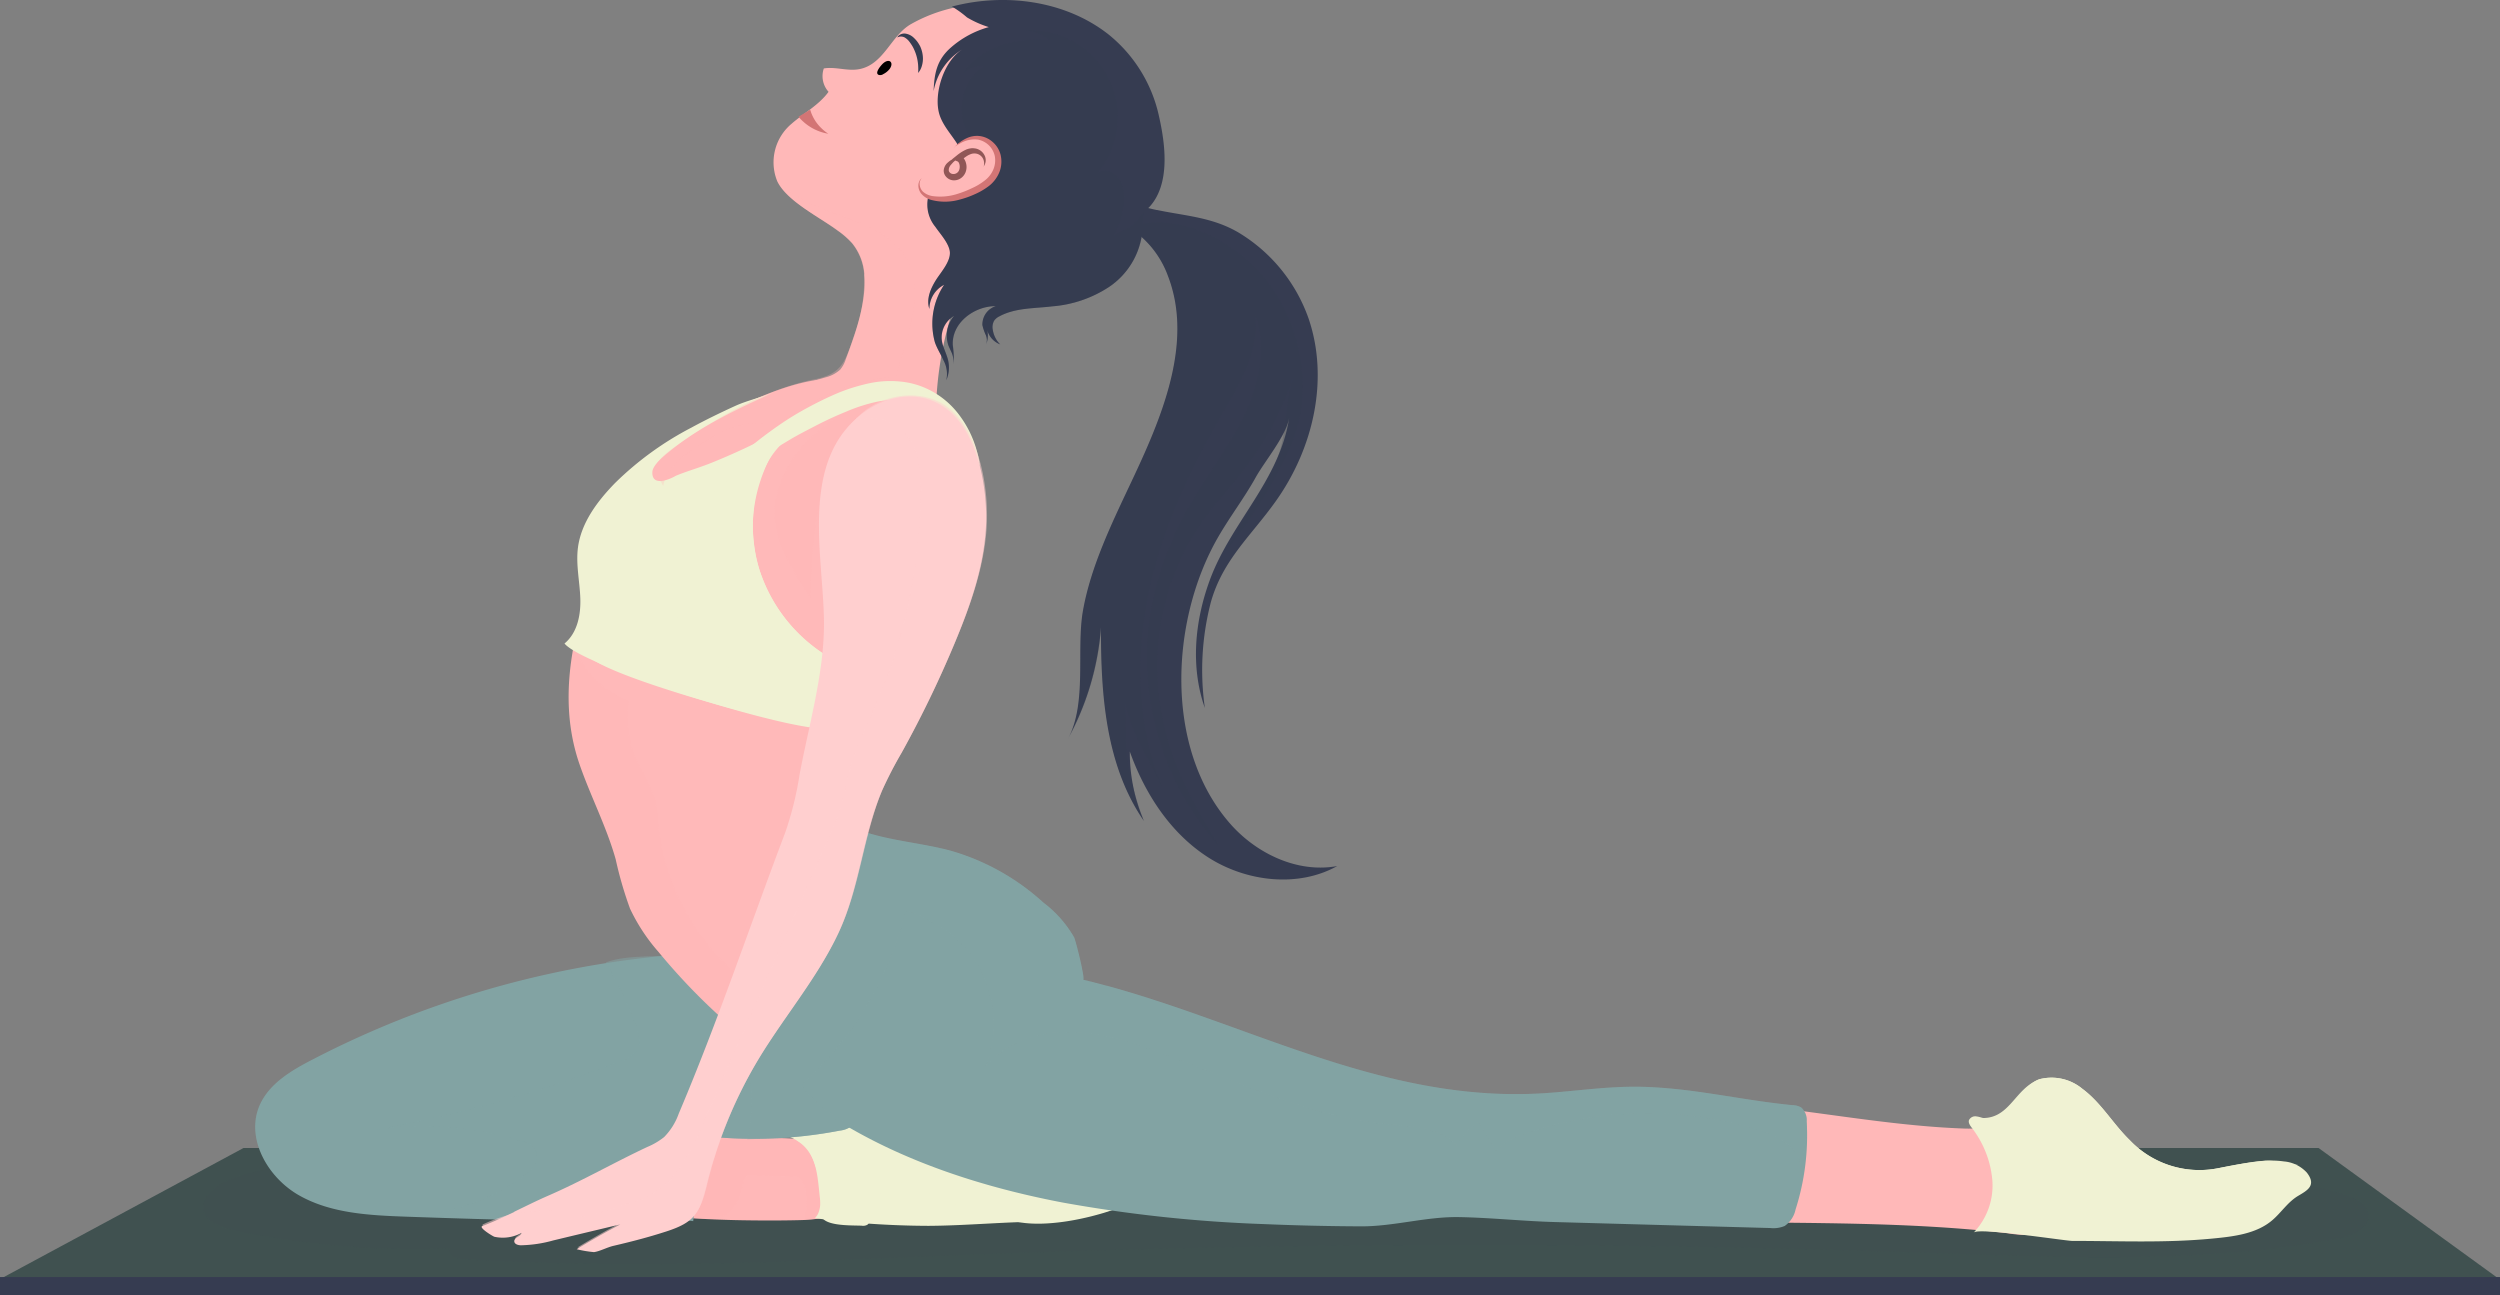 <svg xmlns="http://www.w3.org/2000/svg" width="343.4" height="177.948" viewBox="0 0 343.4 177.948">
  <rect x="0" y="0" width="343.4" height="177.948" fill="#808080" stroke="none"/>
  <g id="Group_699" data-name="Group 699" transform="translate(-114.96 -30.208)">
    <g id="Group_685" data-name="Group 685">
      <path id="Path_1252" data-name="Path 1252" d="M458.36,205.98,433.44,187.9H148.4l-33.41,17.99Z" fill="#405150"/>
      <path id="Path_1253" data-name="Path 1253" d="M440.2,197.9a2.008,2.008,0,0,0,.09-.89c-.16-1.42-1.7-2.2-3.05-2.65-7.52-2.52-15.57-2.8-23.49-3.06-54.84-1.79-109.52-3.65-164.38-3-18.7.22-37.39.72-56.09,1.03-9.22.15-18.45-.39-27.66.18-4.55.28-20.8.51-22.6,5.69-1.05,3.01,3.38,3.92,5.36,4.3a122.553,122.553,0,0,0,28.35,2.19c-.52.72.71,1.41,1.59,1.47,23.94,1.51,47.98.23,71.93-.67q64.29-2.415,128.65-.21c19.15.66,38.49,1.61,57.31-1.95,1.59-.3,3.51-1.07,3.98-2.43Z" fill="#405150" opacity="0.44"/>
      <line id="Line_31" data-name="Line 31" x1="343.4" transform="translate(114.96 206.89)" fill="none" stroke="#363c51" stroke-miterlimit="10" stroke-width="2.53"/>
    </g>
    <g id="Group_689" data-name="Group 689">
      <path id="Path_1254" data-name="Path 1254" d="M233.67,67.9c.37,3.91-1.37,8.51-2.53,11.64a4.26,4.26,0,0,1-.77,1.44,4.593,4.593,0,0,1-2.05,1.07,92.7,92.7,0,0,0-16.74,6.86,35.736,35.736,0,0,0-13.15,11.96c9.66-4.82,19.94-7.26,30.15-10.61,2.94-.97,5.15-2.48,8.35-2.82.46-.05,6.59-.58,6.59-.46a48.14,48.14,0,0,1,1.87-12.72,3.488,3.488,0,0,1,1.3-2.17,3.814,3.814,0,0,1,1.68-.4c6.29-.49,12.35-.38,17.48-4.58,7.17-5.87,8.43-16.6,4.52-24.6-5.31-10.86-19.6-15.01-30.26-9-2.78,1.57-3.72,5.56-7.14,6.2-1.6.3-3.25-.37-4.85-.1a3.227,3.227,0,0,0,.65,3.21c-1.31,1.81-3.39,2.91-5.08,4.39a6.9,6.9,0,0,0-1.97,7.89c1.3,2.74,5.81,4.93,8.27,6.75a11.83,11.83,0,0,1,2.03,1.77,7.594,7.594,0,0,1,1.67,4.28Z" fill="#ffb8b8"/>
      <g id="Group_686" data-name="Group 686">
        <path id="Path_1255" data-name="Path 1255" d="M273.88,59.05c3.96.84,7.89.99,11.61,3.35A22.463,22.463,0,0,1,294.72,74c2.83,8.36.62,17.85-4.54,25.08-3.35,4.71-7.25,8.01-8.89,13.82a37,37,0,0,0-.83,14.56c-1.99-5.64-1.39-11.91.66-17.52,2.92-8,9.65-13.76,10.93-22.4-.36,2.45-3.37,6.02-4.6,8.23-1.58,2.85-3.62,5.5-5.25,8.36-6.5,11.4-7.33,28.94,1.77,39.26,3.6,4.08,9.24,6.78,14.67,5.78-5.42,3.02-12.54,2.14-17.75-1.21s-8.69-8.79-10.74-14.52a23.94,23.94,0,0,0,1.94,9.54c-5.27-7.65-5.93-17.39-5.9-26.6a37.875,37.875,0,0,1-4.53,15.29c2.64-4.84,1.12-12.26,2.05-17.55,1.06-6.04,3.95-12,6.56-17.53,3.99-8.46,8.73-19.05,5.14-28.42a13.173,13.173,0,0,0-9.01-8.3c.62-.3.53-1.2.93-1.75.65-.88,2.04-.43,3.07-.04a24.663,24.663,0,0,0,3.47.98Z" fill="#363c51"/>
        <path id="Path_1256" data-name="Path 1256" d="M244.49,77.68a4.279,4.279,0,0,1-.17-.79,3.419,3.419,0,0,1,1.69-3.29,4.158,4.158,0,0,0-.77,4.08c.17.44.42.85.56,1.3a4.979,4.979,0,0,1,.16,1.22,14.1,14.1,0,0,0-.13-2.59c-.15-3.12,3.02-5.37,5.9-5.35a2.649,2.649,0,0,0-1.83,2.61,6.43,6.43,0,0,0,.45,1.32,1.763,1.763,0,0,1,.05,1.35,3.322,3.322,0,0,0,.14-2.12,2.885,2.885,0,0,0,1.8,2.09,3.528,3.528,0,0,1-1.01-1.99,1.822,1.822,0,0,1,.17-1.24,1.783,1.783,0,0,1,.7-.6c2.2-1.21,4.86-1.09,7.29-1.39a16.561,16.561,0,0,0,7.75-2.63,10.381,10.381,0,0,0,4.67-8.45,3.571,3.571,0,0,1,.12-1.53,3.765,3.765,0,0,1,.8-1.03c2.92-3.16,2.2-8.63,1.33-12.47a19.8,19.8,0,0,0-6.97-11.27c-5.88-4.61-14.18-5.73-21.47-3.8a13.867,13.867,0,0,1,2.07,1.49,13.835,13.835,0,0,0,2.99,1.33,13.274,13.274,0,0,0-5.23,2.83c-1.89,1.67-2.26,3.5-2.35,5.97a8.535,8.535,0,0,1,4.08-5.82c-2.68,1.55-4.16,6.31-3.26,9.09.53,1.62,1.82,2.89,2.65,4.34,1.99,3.47-3.5,4.55-4.27,7.17a4.8,4.8,0,0,0,1.05,3.87c.64.94,1.86,2.24,1.98,3.42.12,1.3-1.19,2.76-1.85,3.78-.78,1.22-1.43,2.7-.96,4.07a3.734,3.734,0,0,1,2.02-3.32,9.6,9.6,0,0,0-1.27,7.88c.3.88.82,1.67,1.2,2.52a3.9,3.9,0,0,1,.37,2.71,4.394,4.394,0,0,0,.26-2.7c-.16-.71-.49-1.37-.7-2.06Z" fill="#363c51"/>
      </g>
      <path id="Path_1257" data-name="Path 1257" d="M272.1,142.97a40.552,40.552,0,0,1-2.19-7.93c-.59-2.91,0-6.02-.54-8.88,1,5.21,3.55,8.4,5.6,13.03-3.66-8.29-4.12-17.76-2.4-26.65s5.51-17.27,10.07-25.11c2.53-4.36,5.42-9.06,4.71-14.05,1.62,4.32.65,9.23-1.29,13.42s-4.78,7.88-7.13,11.85a46.01,46.01,0,0,0-5.86,15.18,39.028,39.028,0,0,0,9.45,32.77c-3.56-5.88-6.55-10.96-7.87-17.81a34.829,34.829,0,0,1,5.55-27.05c1.9-2.67,4.18-5.05,6.14-7.67a41.348,41.348,0,0,0,6.19-11.89c-1.25,3.82-.63,7.75-2.41,11.66-1.89,4.15-4.57,7.9-6.69,11.94a65.411,65.411,0,0,0,8.3-13.16,21.362,21.362,0,0,0,2.01-6.49,23.939,23.939,0,0,0-4.96-17.6c-3.91-4.76-10.64-8.67-16.89-7.58.07-.36.07-1.42.31-1.68a21.9,21.9,0,0,1-1.99,2.09c-.55.44-1.99.76-2.34,1.32a10.227,10.227,0,0,0,1.48-5.16,4.707,4.707,0,0,0-.79-2.92,2.264,2.264,0,0,0-2.73-.75,11.956,11.956,0,0,0-10.4-19.43,5.26,5.26,0,0,1,3.61,1.31c-4.5-.47-9.87.93-12.15,5.14a3.022,3.022,0,0,1,3.09-1.53,7.171,7.171,0,0,0-1.63,9.92,4.755,4.755,0,0,1,1.08,1.72c.3,1.37-1.05,2.49-2.23,3.25-3.2,2.04-6.52,3.06-3.74,7.15.64.94,1.86,2.24,1.98,3.42.12,1.3-1.19,2.76-1.85,3.78-.78,1.22-1.43,2.7-.96,4.07a3.734,3.734,0,0,1,2.02-3.32,9.6,9.6,0,0,0-1.27,7.88c.3.88.82,1.67,1.2,2.52a3.9,3.9,0,0,1,.37,2.71,4.394,4.394,0,0,0,.26-2.7c-.16-.71-.49-1.37-.7-2.06a4.279,4.279,0,0,1-.17-.79,3.419,3.419,0,0,1,1.69-3.29,4.158,4.158,0,0,0-.77,4.08c.17.44.42.85.56,1.3a4.979,4.979,0,0,1,.16,1.22,14.1,14.1,0,0,0-.13-2.59c-.15-3.12,3.02-5.37,5.9-5.35a2.649,2.649,0,0,0-1.83,2.61,6.43,6.43,0,0,0,.45,1.32,1.763,1.763,0,0,1,.05,1.35,3.322,3.322,0,0,0,.14-2.12,2.885,2.885,0,0,0,1.8,2.09,3.528,3.528,0,0,1-1.01-1.99,1.822,1.822,0,0,1,.17-1.24,1.783,1.783,0,0,1,.7-.6c2.2-1.21,4.86-1.1,7.29-1.39a16.561,16.561,0,0,0,7.75-2.63,10.845,10.845,0,0,0,4.55-6.91,14.525,14.525,0,0,1,3.65,5.41c3.59,9.37-1.15,19.96-5.14,28.42-2.61,5.53-5.5,11.5-6.56,17.53-.93,5.29.59,12.71-2.05,17.55a37.875,37.875,0,0,0,4.53-15.29c-.03,9.21.63,18.94,5.9,26.6Z" fill="#363c51" opacity="0.22"/>
      <g id="Group_688" data-name="Group 688">
        <path id="Path_1258" data-name="Path 1258" d="M236.27,38.91c-.23.21-1.26,1.34-.6,1.59a.756.756,0,0,0,.63-.12,2.553,2.553,0,0,0,.86-.7C237.79,38.81,237.13,38.15,236.27,38.91Z"/>
        <path id="Path_1259" data-name="Path 1259" d="M226.25,45.29s.02.07.06.18c.05.13.07.23.15.41a5.756,5.756,0,0,0,.69,1.22,6.518,6.518,0,0,0,1.58,1.48,6.8,6.8,0,0,1-3.55-1.77c-.17-.15-.33-.34-.41-.42s-.13-.14-.13-.14l1.6-.97Z" fill="#d37575"/>
        <path id="Path_1260" data-name="Path 1260" d="M238.21,35.37a.635.635,0,0,1,.19-.27,1.2,1.2,0,0,1,.89-.28,2.057,2.057,0,0,1,1.19.58,4.1,4.1,0,0,1,.48.53,5.085,5.085,0,0,1,.39.63,4.163,4.163,0,0,1,.37,1.39,3.4,3.4,0,0,1-.11,1.23,2.72,2.72,0,0,1-.34.79c-.12.17-.19.26-.19.26s0-.12.01-.32,0-.47-.02-.79a6.2,6.2,0,0,0-.57-2.16,4.3,4.3,0,0,0-.28-.52c-.08-.13-.24-.36-.33-.48a2.255,2.255,0,0,0-.71-.63,1.133,1.133,0,0,0-.68-.08.846.846,0,0,0-.28.11Z" fill="#363c51"/>
        <g id="Group_687" data-name="Group 687">
          <path id="Path_1261" data-name="Path 1261" d="M246.03,50.46a4.465,4.465,0,0,1,3.19-1.33,3.2,3.2,0,0,1,2.7,2.11,3.641,3.641,0,0,1-.62,3.37,6.746,6.746,0,0,1-2.55,1.84,9.792,9.792,0,0,1-5.1,1.09,3.17,3.17,0,0,1-2.02-.85,1.453,1.453,0,0,1-.05-1.98" fill="#ffb8b8"/>
          <path id="Path_1262" data-name="Path 1262" d="M246.03,50.46a4.629,4.629,0,0,1,.75-.69,5,5,0,0,1,1.03-.61,3.345,3.345,0,0,1,1.57-.28,3.252,3.252,0,0,1,1.8.72,3.471,3.471,0,0,1,1.21,1.83,3.971,3.971,0,0,1-.13,2.36,4.6,4.6,0,0,1-1.43,1.94,9.49,9.49,0,0,1-2,1.17,12.448,12.448,0,0,1-2.07.73,7.35,7.35,0,0,1-3.92.03,2.674,2.674,0,0,1-1.36-.88,1.788,1.788,0,0,1-.37-1.17,1.364,1.364,0,0,1,.26-.73.865.865,0,0,1,.19-.19,1.163,1.163,0,0,0-.27.91,1.539,1.539,0,0,0,.46.95,2.569,2.569,0,0,0,1.23.58,7.729,7.729,0,0,0,3.56-.31,14.429,14.429,0,0,0,1.92-.76,8.33,8.33,0,0,0,1.78-1.07,3.674,3.674,0,0,0,1.18-1.54,3.228,3.228,0,0,0,.18-1.83,2.934,2.934,0,0,0-2.28-2.23,3.835,3.835,0,0,0-2.45.5,6.782,6.782,0,0,0-.85.54Z" fill="#d37575"/>
        </g>
        <path id="Path_1263" data-name="Path 1263" d="M250.06,53.14a1.474,1.474,0,0,0-.13-1.24,1.316,1.316,0,0,0-.94-.6c-.04,0-.1-.01-.12-.01h-.16a1.376,1.376,0,0,0-.26.04,2.977,2.977,0,0,0-.53.22,6.353,6.353,0,0,0-1.02.77l-.15-.78a1.286,1.286,0,0,1,.64.49,1.86,1.86,0,0,1,.27.62,1.974,1.974,0,0,1-.1,1.29,1.77,1.77,0,0,1-.39.56,1.659,1.659,0,0,1-1.25.48,1.462,1.462,0,0,1-1.16-.7,1.23,1.23,0,0,1-.17-.68,1.585,1.585,0,0,1,.59-1.09,2.659,2.659,0,0,1,.44-.33c.18-.11.31-.16.47-.25.31-.15.62-.3.94-.44-.25.24-.51.47-.77.69-.12.11-.28.23-.38.33-.11.12-.22.24-.32.36a1.079,1.079,0,0,0-.28.71.507.507,0,0,0,.11.29.756.756,0,0,0,.25.19.828.828,0,0,0,1.07-.5,1.342,1.342,0,0,0,.05-.72.975.975,0,0,0-.12-.32.375.375,0,0,0-.15-.14l-.75-.3.6-.48a6.066,6.066,0,0,1,1.23-.8,2.388,2.388,0,0,1,.76-.22,1.477,1.477,0,0,1,.42,0c.08,0,.12.02.18.02a1.081,1.081,0,0,1,.21.05,1.756,1.756,0,0,1,1.13,1.06,1.472,1.472,0,0,1-.22,1.4Z" fill="#915757"/>
      </g>
    </g>
    <g id="Group_692" data-name="Group 692">
      <g id="Group_691" data-name="Group 691">
        <path id="Path_1264" data-name="Path 1264" d="M227.55,197.56c-.49.09-.99.15-1.48.19-1.8.17-20.86.34-20.77-1.31.19-3.38.39-6.75.58-10.13a.488.488,0,0,1,.62-.59c4.51.35,9.02.64,13.54.78,4.12.13,8.09-.19,11.01,3.23a4.8,4.8,0,0,1,.73,5.56,6.065,6.065,0,0,1-4.25,2.27Z" fill="#ffb8b8"/>
        <path id="Path_1265" data-name="Path 1265" d="M227.52,197.56a8.627,8.627,0,0,1-2.09.1c.39-1.43.69-4.64-.79-5.67a1.6,1.6,0,0,0-.92-.2c-1.94-.03-3.88-.06-5.81-.1a.97.97,0,0,0-.45.07.922.922,0,0,0-.36.64,8.508,8.508,0,0,1-1.63,4.04c-1.47,1.57-3.85,1.16-5.79,1.11-.62-.01-4.42,0-4.36-1.12l.58-10.13a.488.488,0,0,1,.62-.59c4.51.35,9.02.64,13.54.78,4.59.14,13.19.54,11.96,7.45a3.925,3.925,0,0,1-.91,1.98,4.6,4.6,0,0,1-1.49,1,8.614,8.614,0,0,1-2.1.63Z" fill="#ffb8b8" opacity="0.4"/>
        <g id="Group_690" data-name="Group 690">
          <path id="Path_1266" data-name="Path 1266" d="M227.37,196.83a4.157,4.157,0,0,0,.26-1.16,12.24,12.24,0,0,0-.79-5.71,8.033,8.033,0,0,0-1.33-2.48c-.3-.33-1.34-.52-1.28-1.08.04-.43.65-.47,1.09-.44,3.25.27,5.9-1.92,9.05-1.92,2.31,0,4.33,1.42,6.31,2.57,7.84,4.58,17.23,5.67,26.25,7.15.96.16,2.21.71,1.99,1.63-.13.54-.73.82-1.27,1.01a37.362,37.362,0,0,1-9.12,1.61c-5.33,0-10.7.55-16.04.58a123.4,123.4,0,0,1-15.61-1.05,1.964,1.964,0,0,0,.49-.72Z" fill="#f0f2d3"/>
          <path id="Path_1267" data-name="Path 1267" d="M227.72,196.85a6.98,6.98,0,0,0-.07-1.51c-.49-3.9-.25-7.56-4.7-9.16.87.31,4.9-.38,5.83-.65,1.92-.54,3.74-1.49,5.78-1.49,2.31,0,4.33,1.42,6.31,2.57,7.84,4.58,17.23,5.67,26.25,7.15.97.16,2.21.71,1.99,1.63-.13.54-.73.82-1.27,1.01-3.66,1.26-8.98,2.35-12.84,1.7a45.837,45.837,0,0,1-13.2-4.36c-1.22-.62-2.54-1.32-3.87-1.04-2.07.42-2.97,2.83-3.41,4.9a1.334,1.334,0,0,1-.4.83,1.206,1.206,0,0,1-.8.14c-1.49-.07-5.75.12-5.57-1.73Z" fill="#f0f2d3"/>
        </g>
      </g>
      <path id="Path_1268" data-name="Path 1268" d="M157.98,175.7c-2.93,1.5-5.98,3.29-7.32,6.24-2.04,4.51.99,9.96,5.36,12.45s9.67,2.76,14.73,2.94q10.5.375,20.99.61c6.16.14,12.38-1.01,18.43,0q.645-5.85,1.3-11.71a62.02,62.02,0,0,0,18.84-.72,3.308,3.308,0,0,0,1.84-.79,3.034,3.034,0,0,0,.61-1.89c.38-5.91-2.56-12.09-6.89-16.25-5.4-5.19-11.87-5.72-19.08-5.14a132.059,132.059,0,0,0-48.81,14.26Z" fill="#82a3a3"/>
      <path id="Path_1269" data-name="Path 1269" d="M169.03,185.08a46.365,46.365,0,0,1,17.33,1.8,3.231,3.231,0,0,1,2.2,1.46c.6,1.31-.64,2.7-1.81,3.53a29.39,29.39,0,0,1-15.16,5.38c6.72.13,13.47.54,20.14.69,6.16.14,12.38-1.01,18.43,0q.645-5.85,1.3-11.71a62.02,62.02,0,0,0,18.84-.72,3.308,3.308,0,0,0,1.84-.79,3.034,3.034,0,0,0,.61-1.89c.38-5.91-2.56-12.09-6.89-16.25-5.4-5.19-11.87-5.72-19.08-5.14-2.63.21-6.16.02-8.6.97a56.563,56.563,0,0,1,4.04,8.37c.48,1.24.89,2.72.14,3.82a4.29,4.29,0,0,1-2.13,1.37,182.606,182.606,0,0,1-33.47,9.37c.76-.1,1.51-.19,2.27-.25Z" fill="#82a3a3" opacity="0.51"/>
    </g>
    <g id="Group_694" data-name="Group 694">
      <path id="Path_1270" data-name="Path 1270" d="M218.08,173.46l.44.35a4.592,4.592,0,0,0,1.92,1.05,4.267,4.267,0,0,0,2.32-.43c5.95-2.51,9.67-7.92,13.22-12.9,2.06-2.89,4.21-6.35,2.89-9.98-.98-2.69-3.61-4.42-5.45-6.64-2.79-3.37-3.73-7.85-4-12.17a20.862,20.862,0,0,1,1-8.85,25.043,25.043,0,0,1,4.06-6.37q3.345-4.17,6.96-8.15c2.13-2.34,4.35-4.68,5.72-7.51,4.79-9.97-5.09-18.83-14.82-19.65-6.78-.57-12.18,2.16-18.13,4.77-8.81,3.87-14.02,11.89-17.14,20.47-3.25,8.94-5.71,18.44-2.51,27.73,1.52,4.4,3.71,8.58,4.97,13.06a52.644,52.644,0,0,0,1.97,6.78,25.35,25.35,0,0,0,3.89,5.92,85.5,85.5,0,0,0,12.71,12.52Z" fill="#ffb8b8"/>
      <path id="Path_1271" data-name="Path 1271" d="M223.58,169.18a7.419,7.419,0,0,1,.77.81c1.59,1.95,1.74,2.35,3.76,1.03,3.25-2.13,5.66-6.39,7.87-9.49,2.06-2.89,4.21-6.35,2.89-9.98-.98-2.69-3.61-4.42-5.45-6.64-2.79-3.37-3.73-7.85-4-12.17a20.862,20.862,0,0,1,1-8.85,25.043,25.043,0,0,1,4.06-6.37q3.345-4.17,6.96-8.15c1.57-1.73,4.22-3.86,5.08-6.03a10.786,10.786,0,0,0,.59-4.3c-.08-3.11-.84-6.45-3.23-8.44-3.04-2.54-7.93-2-11.11.04-3.23,2.08-4.81,6.66-5.56,10.28a59.118,59.118,0,0,0-.87,11.44c-2.67-4.02-5.71-8.66-4.8-13.7a15.977,15.977,0,0,1,5.14-8.62,47.547,47.547,0,0,1,8.39-5.78c-5.54,1.3-10.98,3.68-14.9,7.8a17.676,17.676,0,0,0-2.07,21.75c2.42,3.91,1.35,8.18-3.35,10.28-2.35,1.05-8.31-.91-10.75-1.45a67.031,67.031,0,0,1-9.88-3.02,12.262,12.262,0,0,0,7.2,6.84,14.878,14.878,0,0,0,1.27,8.67,30.356,30.356,0,0,1,2.29,4.78,19.539,19.539,0,0,1,.45,3.41,31.958,31.958,0,0,0,12.78,22.35c1.77,1.3,3.88,2.09,5.46,3.53Z" fill="#ffb8b8" opacity="0.39"/>
      <g id="Group_693" data-name="Group 693">
        <path id="Path_1272" data-name="Path 1272" d="M207.54,95.7c-.96.51-3.08,1.27-2.97-.69.04-.68.9-1.55,1.38-1.97,4.68-4.12,10.04-6.5,15.63-9.11-1.75.82-3.82,1.21-5.64,2.04-2.03.93-4.04,1.9-6,2.97a43.592,43.592,0,0,0-10.47,7.59c-2.46,2.52-4.7,5.5-5.13,8.95-.28,2.27.24,4.55.33,6.84s-.38,4.8-2.17,6.28c2.68,3.4,36.67,13.98,37.04,11.25a40.381,40.381,0,0,1,1.95-8.03,21.748,21.748,0,0,1-12.2-13.32c-1.72-5.54-1.26-13.4,3.37-17.64-.44-.37-.89-.74-1.33-1.1a92.1,92.1,0,0,1-8.79,4.08c-1.46.58-2.97,1.02-4.43,1.59a3.581,3.581,0,0,0-.56.27Z" fill="#f0f2d3"/>
        <path id="Path_1273" data-name="Path 1273" d="M211.17,99.6a18.954,18.954,0,0,0-3.19,4.01c-4.94,8.71,2.38,15.66,9.3,19.77q-9.51-2.94-19.03-5.89a1.994,1.994,0,0,0-1.83.04,33.034,33.034,0,0,0,8.09,4.18,65.735,65.735,0,0,0-8.6-1.35c2.34,2.99,33.34,11.53,33.62,9.5a40.381,40.381,0,0,1,1.95-8.03,21.748,21.748,0,0,1-12.2-13.32c-2.06-6.6-.49-13.02,3.3-18.6a13.655,13.655,0,0,0-3.46,2.49q-2.685,2.4-5.38,4.8c-.87.78-1.75,1.57-2.59,2.4Z" fill="#f0f2d3"/>
        <path id="Path_1274" data-name="Path 1274" d="M249.57,94.25s-.31-.72-.94-1.87a17.441,17.441,0,0,0-3.21-4.24,11.864,11.864,0,0,0-2.77-1.96,10.563,10.563,0,0,0-3.51-1.02,13.313,13.313,0,0,0-3.94.28,22.551,22.551,0,0,0-4.05,1.33c-1.35.54-2.71,1.18-4.02,1.85-1.28.67-2.58,1.32-3.77,2.04s-2.37,1.4-3.45,2.11-2.1,1.38-3.04,2.02l-6.24,4.37s.12-.15.35-.43.56-.7,1.01-1.19c.89-1.01,2.18-2.43,3.87-4.01a49.269,49.269,0,0,1,6.18-4.97,41.025,41.025,0,0,1,3.85-2.35c1.35-.73,2.73-1.41,4.19-2.03a25.482,25.482,0,0,1,4.6-1.39,13.885,13.885,0,0,1,4.81-.06,11.276,11.276,0,0,1,4.22,1.66,11.666,11.666,0,0,1,2.91,2.69,14.553,14.553,0,0,1,2.53,5.11,13.016,13.016,0,0,1,.34,1.54c.06.36.09.55.09.55Z" fill="#f0f2d3"/>
      </g>
      <path id="Path_1275" data-name="Path 1275" d="M240.26,67.5a7.374,7.374,0,0,0-1.71-3.09c-4.49-4.96-12.28-4.4-16.8-9.48,1.88,3.31,5.21,4.71,8.19,6.92a11.83,11.83,0,0,1,2.03,1.77,7.594,7.594,0,0,1,1.67,4.28,21.682,21.682,0,0,1-1.49,8.74c-1.11,3.32-1.67,4.95-5.26,5.66-6.59,1.3-13.25,5.15-18.72,8.93-1.08.75-2.54,1.71-3.11,2.95-.76,1.67.52,1.44.99,2.82.44-2.63,2.95-4.35,5.03-5.68,2.76-1.75,5.17-3.09,8.6-2.95a.466.466,0,0,1,.33.1.439.439,0,0,1,.07.32,2.555,2.555,0,0,1-.77,1.66,29.805,29.805,0,0,0,3.18-2.37c1.36-.92,2.75-1.8,4.18-2.59a25.212,25.212,0,0,1,11.29-3.5c1.36-4.38,3.47-9.87,2.3-14.5Z" fill="#ffb8b8" opacity="0.29"/>
    </g>
    <g id="Group_697" data-name="Group 697">
      <g id="Group_696" data-name="Group 696">
        <path id="Path_1276" data-name="Path 1276" d="M394.46,184.54c4.02-.01,7.47,1.14,8.03,6.59a8.226,8.226,0,0,1-6.41,8.54,16.858,16.858,0,0,1-5.35-.06c-13.19-1.56-27.09-1.36-40.29-1.56a49.59,49.59,0,0,0,2.6-16.28c10.63.88,21.14,3.09,31.81,3.46,2.77.1,6.38-.67,9.6-.68Z" fill="#ffb8b8"/>
        <g id="Group_695" data-name="Group 695">
          <path id="Path_1277" data-name="Path 1277" d="M395.16,178.43a6.622,6.622,0,0,1,5.8,1.33c2.6,1.92,4.21,4.82,6.52,7.06a13.2,13.2,0,0,0,12.22,3.84c2.97-.5,5.97-1.35,8.95-.92a4.812,4.812,0,0,1,3.17,1.53c1.37,1.75.1,2.44-1.15,3.18-1.46.86-2.32,2.28-3.58,3.36-2.2,1.89-5.34,2.25-8.26,2.53-6.51.62-12.75.32-19.26.32-1.28-.06-13.07-1.9-13.53-1.12a9.363,9.363,0,0,0,2.59-7.2,13.714,13.714,0,0,0-2.84-7.24c-.23-.31-.48-.67-.37-1.03a.952.952,0,0,1,1.03-.51c.41.04.81.23,1.22.28,2.91.37,4.87-4.55,7.47-5.42Z" fill="#f0f2d3"/>
          <path id="Path_1278" data-name="Path 1278" d="M395.2,178.43a6.622,6.622,0,0,1,5.8,1.33c2.6,1.92,4.21,4.82,6.52,7.06a13.2,13.2,0,0,0,12.22,3.84,56.859,56.859,0,0,1,6.36-1.01c1.66-.08,3.13.6,4.73.56-2.4.04-4.5,1.5-6.72,2.42a15.734,15.734,0,0,1-14.05-1.13,7.485,7.485,0,0,0-4.52-1.71,15.251,15.251,0,0,1-11.58-8.88c-1.51,1.41-1.92,3.65-1.84,5.71s.57,4.1.51,6.17-.81,4.28-2.58,5.35a12.811,12.811,0,0,0-3.46-14.41c4.47.59,4.97-4.09,8.6-5.29Z" fill="#f0f2d3"/>
        </g>
      </g>
      <path id="Path_1279" data-name="Path 1279" d="M267.01,165.61c20.23,5.54,38.53,16.2,60.21,14.75,4.02-.27,8.01-.86,12.04-.88,7.47-.03,14.59,1.83,21.93,2.53a2.46,2.46,0,0,1,1.17.31,2.313,2.313,0,0,1,.77,1.91,33.4,33.4,0,0,1-1.53,12.11,3.649,3.649,0,0,1-1.5,2.27,3.991,3.991,0,0,1-1.98.28q-14.775-.405-29.55-.82c-4.37-.12-8.83-.6-13.14-.68-4.54-.09-9,1.29-13.55,1.27q-6.66-.03-13.31-.31a193.138,193.138,0,0,1-27.58-2.95c-17.5-3.33-35.11-10.36-46.05-24.68,2.88,3.77,10.3-9.15,10.92-10.35a49.955,49.955,0,0,0,5.23-16.98c4.42,2.24,9.62,2.37,14.43,3.66a31.959,31.959,0,0,1,12.76,7.13,15.905,15.905,0,0,1,4.22,4.77c.24.47,1.59,5.91,1.24,5.83,1.1.26,2.19.55,3.27.84Z" fill="#82a3a3"/>
      <path id="Path_1280" data-name="Path 1280" d="M267.01,165.61c20.23,5.54,38.53,16.2,60.21,14.75,4.02-.27,8.01-.86,12.04-.88,7.47-.03,14.59,1.83,21.93,2.53a2.46,2.46,0,0,1,1.17.31,2.313,2.313,0,0,1,.77,1.91c.14,2.4-.58,4.46-.86,6.84.33-2.85-2.84-4.73-5.58-5.6a51.464,51.464,0,0,0-32.54.6,7.339,7.339,0,0,0-3.67,2.29c-.8-1.34-1.61-2.68-2.41-4.02a9.317,9.317,0,0,0-3,3.24c-2.39-2.59-6.35-2.66-9.86-2.99-11.44-1.07-21.86-6.72-32.74-10.43a32.365,32.365,0,0,0-11.71-2.18c-3.99.18-8.08,1.76-10.5,4.93a16.235,16.235,0,0,0-.55-13.33,15.973,15.973,0,0,0-4.51-5.39c-.36-.28-5.66-3.46-5.87-2.66a47.524,47.524,0,0,1-14.34,23.76,17.3,17.3,0,0,0,7.46,5.6,121.779,121.779,0,0,1-14.87,1.85,23,23,0,0,0-1.63-15.23c4.57-1.38,7.81-7.13,9.87-11.14a49.955,49.955,0,0,0,5.23-16.98c4.42,2.24,9.62,2.37,14.43,3.66a31.959,31.959,0,0,1,12.76,7.13,15.905,15.905,0,0,1,4.22,4.77c.24.47,1.59,5.91,1.24,5.83,1.1.26,2.19.55,3.27.84Z" fill="#82a3a3" opacity="0.23"/>
    </g>
    <g id="Group_698" data-name="Group 698">
      <path id="Path_1281" data-name="Path 1281" d="M185.58,196.66c1.56-.75,3.11-1.53,4.72-2.23,4.62-2.01,8.98-4.52,13.54-6.66a9.679,9.679,0,0,0,2.35-1.38,8.754,8.754,0,0,0,2-3.21c5.33-12.55,9.77-25.79,14.62-38.59a45.637,45.637,0,0,0,1.98-7.98c1.28-6.87,3.45-14.19,3.35-21.19-.13-9.14-3.35-21.97,5.37-28.48,3.56-2.66,8.33-3.28,11.88-.24,4.17,3.57,5.32,11.27,4.97,16.35-.37,5.37-2.2,10.53-4.28,15.52a151.439,151.439,0,0,1-7.29,15.07,56.057,56.057,0,0,0-2.7,5.22c-2.66,6.33-3.07,13.35-6,19.58-3,6.38-7.78,11.85-11.34,17.93a62.34,62.34,0,0,0-6.74,16.65c-.94,3.86-1.66,5.09-5.52,6.34-2.4.78-4.83,1.41-7.28,1.98-.86.2-1.85.75-2.66.86a15.713,15.713,0,0,1-2.38-.4c1.96-1.2,3.97-2.34,6-3.41q-4.605,1.095-9.2,2.2a17.756,17.756,0,0,1-4.45.67c-.4,0-.92-.16-.92-.56,0-.53.91-.63,1.01-1.15a5.347,5.347,0,0,1-3.74.54c-.23-.07-2.2-1.27-1.66-1.47,1.51-.57,2.95-1.25,4.39-1.94Z" fill="#ffcfcf"/>
      <path id="Path_1282" data-name="Path 1282" d="M185.76,196.87c.19-.03.37-.05.57-.07.51-.04,5.41-.55,5.5-.33a1.5,1.5,0,0,1-.1,1.45c.3-.45,3.96-.67,4.65-.84,1.62-.4,3.14-1.03,4.73-1.51a11.922,11.922,0,0,0,6.66-4.13,31.466,31.466,0,0,0,3.75-6.89l17.28-39.33a37.016,37.016,0,0,0,1.75-4.52c.38-1.32.61-2.67.94-4,1.09-4.32,3.26-8.29,4.93-12.42a76.206,76.206,0,0,0,4.99-24.78c.16-3.14.13-6.5-1.62-9.1s-5.88-3.8-8.08-1.56c2.79-4.37,9.72-5.88,13.8-2.39,4.17,3.57,5.32,11.27,4.97,16.35-.37,5.37-2.2,10.53-4.28,15.52a151.436,151.436,0,0,1-7.29,15.07,56.057,56.057,0,0,0-2.7,5.22c-2.66,6.33-3.07,13.35-6,19.58-3,6.38-7.78,11.85-11.34,17.93a62.34,62.34,0,0,0-6.74,16.65c-.94,3.86-1.66,5.09-5.52,6.34-2.4.78-4.83,1.41-7.28,1.98-.86.2-1.85.75-2.66.86a15.713,15.713,0,0,1-2.38-.4c1.96-1.2,3.97-2.34,6-3.41q-4.605,1.095-9.2,2.2a17.756,17.756,0,0,1-4.45.67c-.4,0-.92-.16-.92-.56,0-.53.9-.63,1.01-1.15a5.347,5.347,0,0,1-3.74.54c-.23-.07-2.2-1.27-1.66-1.47a21.252,21.252,0,0,1,4.45-1.51Z" fill="#ffcfcf" opacity="0.52"/>
    </g>
  </g>
</svg>
